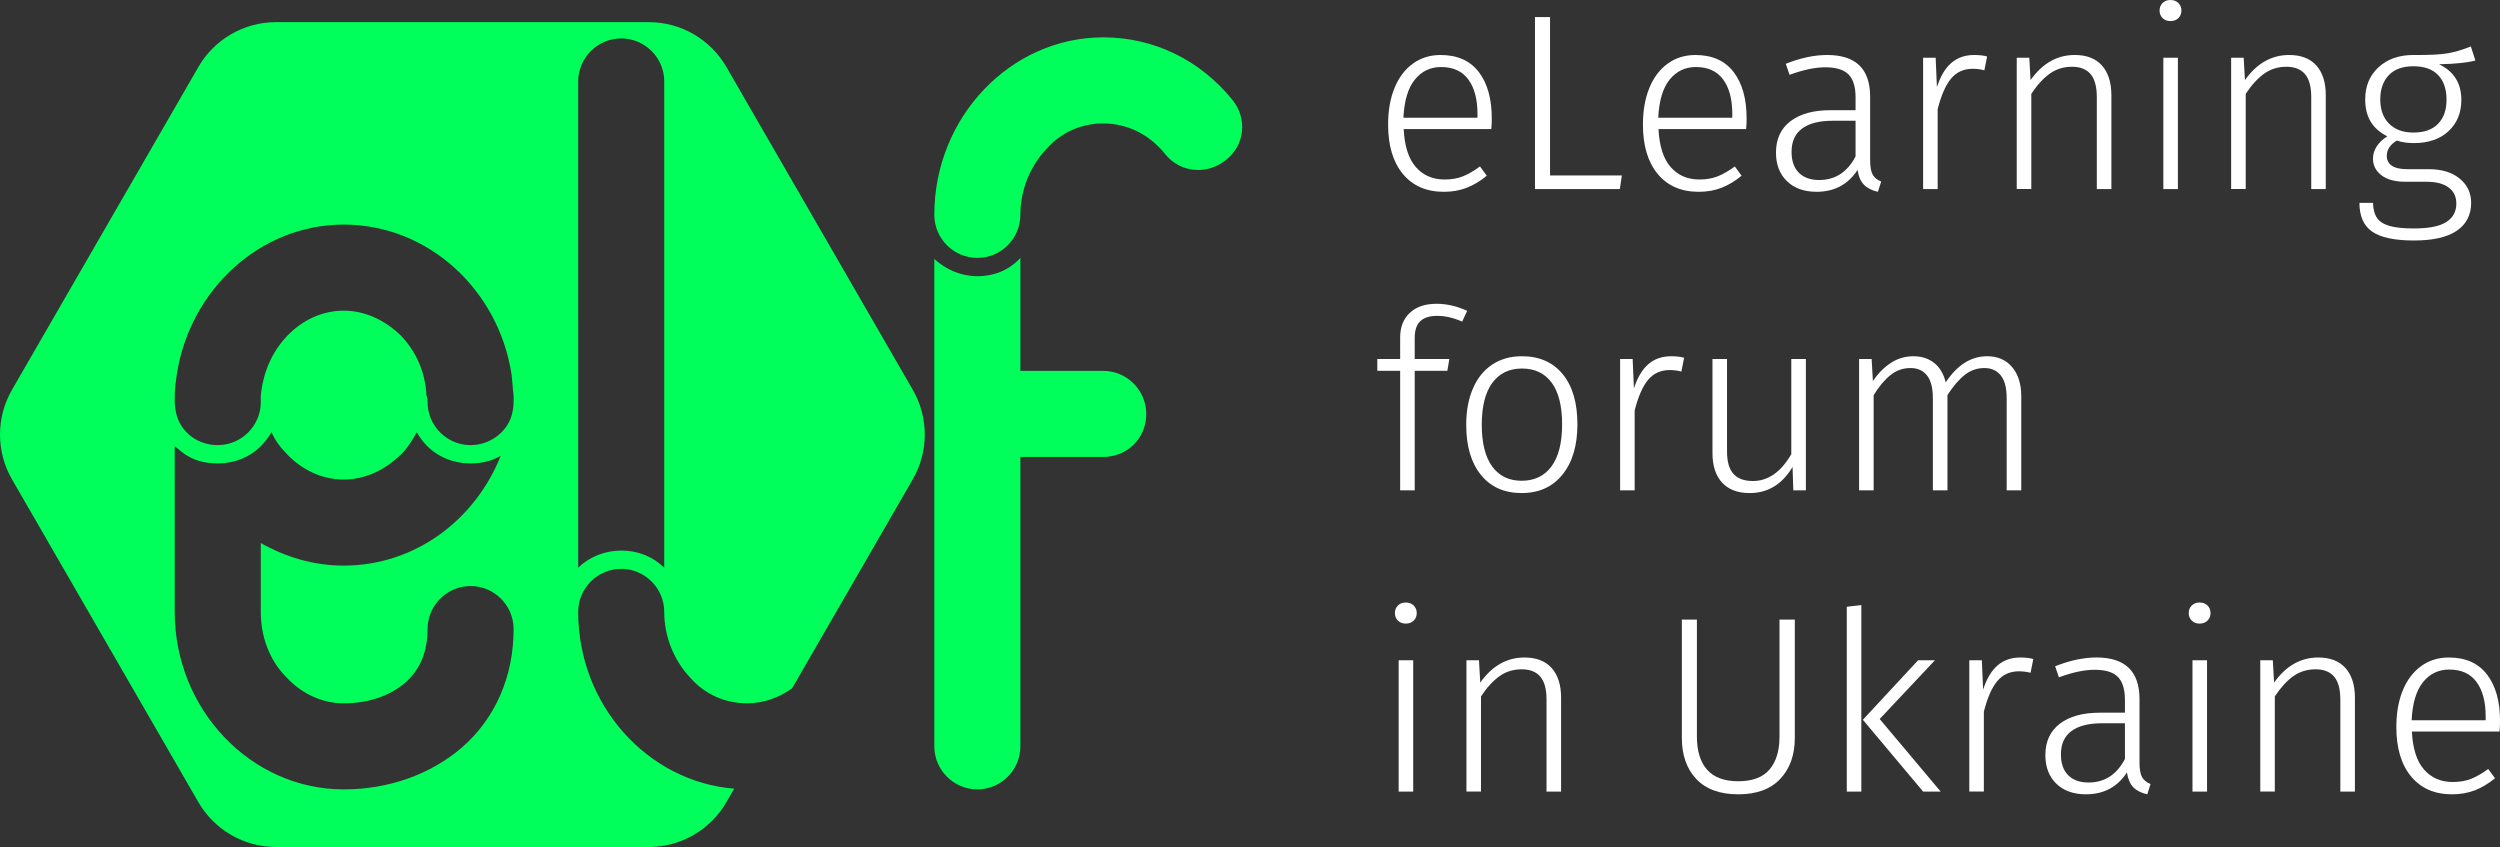 <?xml version="1.0" encoding="utf-8"?>
<!-- Generator: Adobe Illustrator 15.0.0, SVG Export Plug-In . SVG Version: 6.00 Build 0)  -->
<!DOCTYPE svg PUBLIC "-//W3C//DTD SVG 1.1//EN" "http://www.w3.org/Graphics/SVG/1.1/DTD/svg11.dtd">
<svg version="1.1" id="Шар_1" xmlns="http://www.w3.org/2000/svg" xmlns:xlink="http://www.w3.org/1999/xlink" x="0px" y="0px"
	 width="200px" height="67.76px" viewBox="0 0 200 67.76" enable-background="new 0 0 200 67.76" xml:space="preserve">
<rect x="0" y="0" width="200" height="67.76" fill="#333333" stroke="none"/>
<g>
	<path fill="#FFFFFF" d="M119.304,10.323h-7.01c0.067,1.366,0.392,2.38,0.975,3.043c0.581,0.663,1.348,0.994,2.299,0.994
		c0.549,0,1.034-0.083,1.456-0.251c0.423-0.167,0.881-0.432,1.375-0.793l0.544,0.743c-0.523,0.429-1.059,0.75-1.607,0.964
		c-0.549,0.214-1.159,0.321-1.829,0.321c-1.392,0-2.484-0.475-3.274-1.425s-1.184-2.27-1.184-3.957c0-1.111,0.169-2.085,0.511-2.922
		c0.342-0.837,0.831-1.486,1.467-1.949c0.635-0.461,1.376-0.692,2.219-0.692c1.338,0,2.356,0.452,3.053,1.356
		c0.696,0.904,1.043,2.146,1.043,3.725C119.343,9.774,119.331,10.055,119.304,10.323z M118.199,9.118
		c0-1.178-0.244-2.099-0.733-2.761c-0.489-0.664-1.214-0.995-2.18-0.995c-0.856,0-1.556,0.334-2.099,1.004
		c-0.542,0.669-0.846,1.687-0.913,3.053h5.924V9.118z"/>
	<path fill="#FFFFFF" d="M124.003,14.039h5.745l-0.161,1.084h-6.789V1.366h1.205V14.039z"/>
	<path fill="#FFFFFF" d="M139.689,10.323h-7.01c0.067,1.366,0.393,2.38,0.975,3.043c0.582,0.663,1.348,0.994,2.299,0.994
		c0.549,0,1.034-0.083,1.456-0.251c0.423-0.167,0.881-0.432,1.376-0.793l0.543,0.743c-0.522,0.429-1.059,0.75-1.607,0.964
		c-0.549,0.214-1.158,0.321-1.828,0.321c-1.393,0-2.484-0.475-3.274-1.425s-1.184-2.27-1.184-3.957c0-1.111,0.169-2.085,0.511-2.922
		c0.342-0.837,0.831-1.486,1.467-1.949c0.634-0.461,1.375-0.692,2.219-0.692c1.338,0,2.356,0.452,3.053,1.356
		c0.696,0.904,1.044,2.146,1.044,3.725C139.729,9.774,139.716,10.055,139.689,10.323z M138.584,9.118
		c0-1.178-0.244-2.099-0.733-2.761c-0.489-0.664-1.214-0.995-2.18-0.995c-0.856,0-1.557,0.334-2.099,1.004
		c-0.542,0.669-0.846,1.687-0.914,3.053h5.925V9.118z"/>
	<path fill="#FFFFFF" d="M149.82,13.979c0.142,0.241,0.366,0.422,0.675,0.542l-0.263,0.823c-0.481-0.107-0.853-0.294-1.113-0.562
		c-0.263-0.269-0.434-0.664-0.513-1.186c-0.764,1.165-1.855,1.747-3.274,1.747c-1.004,0-1.797-0.284-2.38-0.853
		c-0.582-0.569-0.873-1.329-0.873-2.279c0-1.085,0.384-1.921,1.154-2.511c0.771-0.589,1.838-0.884,3.204-0.884h2.008V7.793
		c0-0.844-0.188-1.457-0.563-1.838s-0.997-0.572-1.867-0.572c-0.804,0-1.754,0.201-2.852,0.603l-0.301-0.883
		c1.178-0.469,2.282-0.703,3.313-0.703c2.29,0,3.435,1.111,3.435,3.334v5.061C149.61,13.343,149.681,13.738,149.82,13.979z
		 M148.445,12.513V9.66h-1.827c-1.072,0-1.888,0.208-2.45,0.623c-0.563,0.416-0.843,1.038-0.843,1.868
		c0,0.723,0.193,1.278,0.582,1.667c0.388,0.389,0.931,0.583,1.627,0.583C146.818,14.4,147.789,13.771,148.445,12.513z"/>
	<path fill="#FFFFFF" d="M158.969,4.519l-0.22,1.105c-0.296-0.081-0.603-0.121-0.925-0.121c-0.723,0-1.302,0.261-1.737,0.783
		c-0.436,0.522-0.793,1.339-1.074,2.45v6.387h-1.164V4.62h1.003l0.101,2.35c0.282-0.87,0.666-1.517,1.154-1.938
		c0.489-0.422,1.096-0.632,1.818-0.632C158.34,4.398,158.688,4.438,158.969,4.519z"/>
	<path fill="#FFFFFF" d="M168.157,5.242c0.501,0.563,0.754,1.353,0.754,2.37v7.511h-1.166V7.772c0-0.843-0.168-1.459-0.502-1.848
		c-0.336-0.388-0.83-0.583-1.485-0.583c-0.67,0-1.262,0.185-1.777,0.552c-0.516,0.368-1.008,0.907-1.477,1.617v7.612h-1.165V4.62
		h1.004l0.101,1.787c0.951-1.339,2.129-2.008,3.534-2.008C166.93,4.398,167.655,4.68,168.157,5.242z"/>
	<path fill="#FFFFFF" d="M174.273,0.241c0.16,0.16,0.241,0.361,0.241,0.602c0,0.241-0.081,0.442-0.241,0.603
		c-0.162,0.161-0.375,0.241-0.645,0.241c-0.255,0-0.462-0.08-0.622-0.241c-0.159-0.161-0.241-0.361-0.241-0.603
		c0-0.241,0.082-0.442,0.241-0.602C173.167,0.081,173.374,0,173.629,0C173.898,0,174.111,0.081,174.273,0.241z M174.231,15.123
		h-1.163V4.62h1.163V15.123z"/>
	<path fill="#FFFFFF" d="M185.311,5.242c0.501,0.563,0.75,1.353,0.75,2.37v7.511h-1.162V7.772c0-0.843-0.168-1.459-0.505-1.848
		c-0.333-0.388-0.829-0.583-1.484-0.583c-0.67,0-1.261,0.185-1.776,0.552c-0.516,0.368-1.009,0.907-1.477,1.617v7.612h-1.166V4.62
		h1.003l0.102,1.787c0.952-1.339,2.129-2.008,3.535-2.008C184.08,4.398,184.806,4.68,185.311,5.242z"/>
	<path fill="#FFFFFF" d="M198.03,4.84c-0.642,0.174-1.61,0.274-2.911,0.301c1.191,0.563,1.788,1.513,1.788,2.852
		c0,1.032-0.342,1.865-1.025,2.5c-0.681,0.636-1.605,0.954-2.771,0.954c-0.521,0-0.978-0.066-1.364-0.201
		c-0.255,0.148-0.451,0.325-0.594,0.533c-0.141,0.208-0.211,0.432-0.211,0.673c0,0.723,0.556,1.084,1.668,1.084h1.706
		c1.031,0,1.852,0.251,2.46,0.753c0.61,0.502,0.916,1.148,0.916,1.938c0,0.964-0.384,1.707-1.146,2.229
		c-0.763,0.522-1.902,0.783-3.416,0.783c-1.566,0-2.687-0.238-3.362-0.713c-0.678-0.476-1.014-1.242-1.014-2.299h1.084
		c0.014,0.508,0.12,0.911,0.322,1.205c0.199,0.295,0.535,0.509,1.003,0.643c0.468,0.134,1.124,0.201,1.967,0.201
		c1.18,0,2.037-0.171,2.572-0.513c0.535-0.341,0.805-0.834,0.805-1.476c0-0.563-0.211-0.994-0.625-1.295
		c-0.415-0.301-0.998-0.452-1.746-0.452h-1.706c-0.832,0-1.471-0.174-1.919-0.522s-0.673-0.79-0.673-1.325
		c0-0.348,0.101-0.676,0.3-0.984c0.202-0.308,0.482-0.576,0.844-0.803c-0.603-0.308-1.048-0.704-1.334-1.186
		c-0.289-0.481-0.432-1.071-0.432-1.767c0-1.058,0.354-1.915,1.064-2.571c0.709-0.656,1.64-0.984,2.791-0.984
		c1.272,0.013,2.199-0.033,2.782-0.141c0.583-0.106,1.188-0.287,1.815-0.542L198.03,4.84z M191.093,6.025
		c-0.448,0.482-0.672,1.125-0.672,1.928c0,0.831,0.238,1.479,0.712,1.948c0.476,0.469,1.12,0.703,1.938,0.703
		c0.857,0,1.513-0.231,1.967-0.693c0.457-0.462,0.684-1.108,0.684-1.938c0-0.844-0.224-1.5-0.672-1.968
		c-0.448-0.469-1.11-0.704-1.979-0.704C192.2,5.302,191.541,5.543,191.093,6.025z"/>
	<path fill="#FFFFFF" d="M113.63,25.688c-0.301,0.281-0.453,0.73-0.453,1.346v1.688h2.771l-0.16,0.943h-2.611v9.56h-1.164v-9.56
		h-1.828v-0.943h1.828v-1.728c0-0.83,0.258-1.486,0.773-1.968c0.514-0.482,1.227-0.723,2.138-0.723c0.817,0,1.633,0.188,2.45,0.563
		l-0.401,0.863c-0.696-0.308-1.36-0.461-1.989-0.461C114.383,25.266,113.932,25.407,113.63,25.688z"/>
	<path fill="#FFFFFF" d="M125.019,29.936c0.783,0.958,1.174,2.293,1.174,4.006c0,1.701-0.398,3.043-1.195,4.027
		c-0.796,0.984-1.884,1.476-3.263,1.476c-1.393,0-2.481-0.485-3.264-1.456s-1.174-2.307-1.174-4.007
		c0-1.111,0.181-2.082,0.542-2.912c0.361-0.83,0.875-1.466,1.545-1.908c0.67-0.441,1.46-0.663,2.371-0.663
		C123.147,28.5,124.235,28.979,125.019,29.936z M119.384,30.628c-0.562,0.764-0.843,1.882-0.843,3.354
		c0,1.459,0.279,2.571,0.833,3.334c0.556,0.763,1.342,1.145,2.361,1.145c1.017,0,1.81-0.381,2.38-1.145
		c0.569-0.763,0.854-1.888,0.854-3.375c0-1.459-0.279-2.567-0.833-3.324c-0.557-0.756-1.349-1.135-2.38-1.135
		C120.737,29.483,119.947,29.865,119.384,30.628z"/>
	<path fill="#FFFFFF" d="M134.729,28.62l-0.22,1.105c-0.295-0.081-0.602-0.121-0.924-0.121c-0.723,0-1.302,0.261-1.737,0.783
		c-0.436,0.522-0.793,1.339-1.075,2.45v6.387h-1.164V28.721h1.003l0.101,2.35c0.282-0.87,0.666-1.517,1.154-1.938
		c0.489-0.422,1.096-0.632,1.818-0.632C134.1,28.5,134.448,28.539,134.729,28.62z"/>
	<path fill="#FFFFFF" d="M144.469,39.224h-1.004l-0.061-1.867c-0.831,1.393-1.975,2.088-3.434,2.088
		c-0.951,0-1.684-0.277-2.199-0.833c-0.516-0.555-0.773-1.349-0.773-2.38v-7.511h1.164v7.391c0,0.817,0.171,1.416,0.513,1.797
		s0.86,0.572,1.557,0.572c1.219,0,2.243-0.716,3.072-2.149v-7.611h1.166V39.224z"/>
	<path fill="#FFFFFF" d="M160.967,29.363c0.489,0.576,0.734,1.359,0.734,2.35v7.511h-1.166v-7.351c0-0.83-0.157-1.442-0.472-1.837
		s-0.753-0.593-1.315-0.593c-0.589,0-1.118,0.188-1.586,0.563c-0.47,0.375-0.925,0.911-1.366,1.606v7.612h-1.166v-7.351
		c0-0.83-0.156-1.442-0.471-1.837s-0.753-0.593-1.316-0.593c-0.603,0-1.138,0.188-1.605,0.563c-0.47,0.375-0.918,0.911-1.347,1.606
		v7.612h-1.164V28.721h1.003l0.102,1.767c0.414-0.616,0.894-1.101,1.436-1.456c0.542-0.354,1.142-0.532,1.797-0.532
		c0.67,0,1.229,0.181,1.678,0.542s0.753,0.877,0.914,1.547c0.924-1.393,2.027-2.089,3.313-2.089
		C159.813,28.5,160.478,28.787,160.967,29.363z"/>
	<path fill="#FFFFFF" d="M113.098,48.442c0.16,0.161,0.241,0.362,0.241,0.602c0,0.241-0.081,0.442-0.241,0.603
		c-0.161,0.161-0.375,0.241-0.643,0.241c-0.255,0-0.462-0.08-0.622-0.241c-0.161-0.16-0.241-0.361-0.241-0.603
		c0-0.24,0.08-0.441,0.241-0.602c0.16-0.16,0.367-0.241,0.622-0.241C112.723,48.202,112.937,48.282,113.098,48.442z M113.057,63.326
		h-1.164V52.821h1.164V63.326z"/>
	<path fill="#FFFFFF" d="M124.135,53.443c0.501,0.563,0.752,1.353,0.752,2.371v7.512h-1.164v-7.353c0-0.844-0.168-1.458-0.503-1.847
		s-0.83-0.582-1.485-0.582c-0.67,0-1.262,0.184-1.778,0.552s-1.007,0.907-1.477,1.616v7.613h-1.164V52.821h1.003l0.101,1.787
		c0.951-1.339,2.129-2.008,3.535-2.008C122.906,52.6,123.632,52.881,124.135,53.443z"/>
	<path fill="#FFFFFF" d="M143.585,59.027c0,1.365-0.388,2.46-1.164,3.284c-0.777,0.824-1.896,1.234-3.354,1.234
		c-1.474,0-2.595-0.408-3.365-1.226c-0.769-0.815-1.154-1.914-1.154-3.293v-9.459h1.205v9.358c0,1.151,0.272,2.036,0.814,2.65
		c0.542,0.617,1.376,0.925,2.501,0.925c1.124,0,1.954-0.311,2.489-0.935c0.535-0.623,0.804-1.503,0.804-2.641v-9.358h1.224V59.027z"
		/>
	<path fill="#FFFFFF" d="M148.907,63.326h-1.164V48.542l1.164-0.14V63.326z M150.374,57.52l4.88,5.806h-1.405l-4.82-5.744
		l4.418-4.761h1.347L150.374,57.52z"/>
	<path fill="#FFFFFF" d="M162.665,52.72l-0.221,1.104c-0.295-0.08-0.603-0.12-0.924-0.12c-0.724,0-1.302,0.261-1.737,0.783
		c-0.437,0.521-0.793,1.34-1.075,2.449v6.389h-1.164V52.821h1.003l0.102,2.35c0.281-0.87,0.665-1.517,1.154-1.938
		c0.488-0.421,1.096-0.632,1.818-0.632C162.035,52.6,162.385,52.64,162.665,52.72z"/>
	<path fill="#FFFFFF" d="M171.371,62.179c0.14,0.241,0.364,0.423,0.672,0.544l-0.261,0.822c-0.481-0.108-0.854-0.294-1.115-0.562
		c-0.26-0.27-0.431-0.664-0.513-1.186c-0.762,1.166-1.854,1.747-3.272,1.747c-1.005,0-1.798-0.284-2.381-0.854
		c-0.581-0.568-0.872-1.328-0.872-2.279c0-1.086,0.384-1.921,1.154-2.511s1.838-0.884,3.203-0.884h2.009v-1.023
		c0-0.845-0.188-1.457-0.563-1.839c-0.375-0.381-0.997-0.572-1.866-0.572c-0.805,0-1.754,0.201-2.853,0.603l-0.302-0.883
		c1.179-0.469,2.282-0.703,3.314-0.703c2.289,0,3.435,1.111,3.435,3.334v5.061C171.16,61.543,171.23,61.938,171.371,62.179z
		 M169.995,60.714v-2.853h-1.827c-1.073,0-1.889,0.207-2.451,0.622c-0.563,0.416-0.843,1.039-0.843,1.869
		c0,0.723,0.193,1.277,0.581,1.667c0.389,0.388,0.932,0.582,1.629,0.582C168.367,62.602,169.34,61.972,169.995,60.714z"/>
	<path fill="#FFFFFF" d="M176.602,48.442c0.16,0.161,0.241,0.362,0.241,0.602c0,0.241-0.081,0.442-0.241,0.603
		c-0.159,0.161-0.375,0.241-0.642,0.241c-0.255,0-0.462-0.08-0.622-0.241c-0.162-0.16-0.24-0.361-0.24-0.603
		c0-0.24,0.078-0.441,0.24-0.602c0.16-0.16,0.367-0.241,0.622-0.241C176.227,48.202,176.442,48.282,176.602,48.442z M176.563,63.326
		h-1.165V52.821h1.165V63.326z"/>
	<path fill="#FFFFFF" d="M187.639,53.443c0.501,0.563,0.754,1.353,0.754,2.371v7.512h-1.166v-7.353c0-0.844-0.168-1.458-0.502-1.847
		c-0.336-0.389-0.829-0.582-1.484-0.582c-0.67,0-1.264,0.184-1.779,0.552s-1.006,0.907-1.477,1.616v7.613h-1.163V52.821h1.003
		l0.102,1.787c0.949-1.339,2.129-2.008,3.533-2.008C186.411,52.6,187.137,52.881,187.639,53.443z"/>
	<path fill="#FFFFFF" d="M199.961,58.524h-7.01c0.067,1.366,0.392,2.381,0.975,3.043c0.58,0.663,1.348,0.993,2.298,0.993
		c0.549,0,1.033-0.082,1.457-0.249c0.423-0.168,0.88-0.432,1.375-0.793l0.544,0.742c-0.523,0.429-1.059,0.75-1.608,0.964
		c-0.549,0.213-1.157,0.321-1.826,0.321c-1.393,0-2.485-0.475-3.275-1.425c-0.791-0.951-1.183-2.27-1.183-3.958
		c0-1.11,0.168-2.086,0.51-2.921c0.342-0.838,0.832-1.487,1.468-1.949c0.634-0.462,1.376-0.692,2.22-0.692
		c1.336,0,2.356,0.451,3.051,1.355c0.698,0.904,1.045,2.146,1.045,3.726C200,57.976,199.986,58.256,199.961,58.524z M198.854,57.32
		c0-1.179-0.244-2.099-0.731-2.762c-0.49-0.663-1.216-0.994-2.18-0.994c-0.857,0-1.558,0.334-2.099,1.004
		c-0.544,0.67-0.847,1.687-0.913,3.053h5.923V57.32z"/>
</g>
<g>
	<path fill="#00FF5A" d="M73.021,31.179L58.112,5.357C56.83,3.138,54.462,1.771,51.9,1.771H22.083c-2.563,0-4.93,1.367-6.212,3.586
		L0.962,31.179c-1.282,2.219-1.282,4.954,0,7.173l14.909,25.822c1.282,2.219,3.649,3.586,6.212,3.586H51.9
		c2.563,0,4.93-1.367,6.212-3.586l0.622-1.079c-6.926-0.562-12.479-6.682-12.479-14.145c0-1.895,1.55-3.442,3.442-3.442
		s3.442,1.548,3.442,3.442c0,1.979,0.776,3.873,2.066,5.249c1.207,1.379,2.84,2.066,4.563,2.066c1.292,0,2.529-0.432,3.604-1.205
		l9.647-16.709C74.302,36.133,74.302,33.398,73.021,31.179z M36.959,59.795c-2.497,2.151-5.853,3.356-9.468,3.356
		c-7.402,0-13.513-6.369-13.513-14.201V35.696c0.345,0.258,0.688,0.603,1.032,0.773c0.688,0.432,1.548,0.603,2.41,0.603
		c1.377,0,2.582-0.516,3.442-1.376c0.344-0.344,0.602-0.689,0.861-1.121c0.259,0.604,0.688,1.206,1.205,1.723
		c1.206,1.291,2.839,2.065,4.563,2.065c1.721,0,3.357-0.774,4.647-2.065c0.517-0.517,0.862-1.119,1.205-1.723
		c0.861,1.549,2.411,2.497,4.304,2.497c0.861,0,1.635-0.171,2.41-0.603c-2.066,5.164-6.886,8.78-12.565,8.78
		c-2.411,0-4.648-0.688-6.629-1.807v5.509c0,1.979,0.689,3.873,2.066,5.249c1.206,1.292,2.839,2.066,4.563,2.066
		c1.979,0,3.7-0.603,4.906-1.635c1.205-1.034,1.807-2.497,1.807-4.304c0-1.895,1.549-3.444,3.442-3.444
		c1.893,0,3.442,1.549,3.442,3.444C41.089,54.114,39.626,57.471,36.959,59.795z M41.089,32.166c0,0.432-0.085,0.776-0.171,1.12
		c-0.432,1.377-1.807,2.324-3.271,2.324c-1.893,0-3.442-1.549-3.442-3.443c0-0.171,0-0.345-0.087-0.516
		c-0.087-1.807-0.774-3.443-1.979-4.733c-1.29-1.291-2.926-2.066-4.647-2.066c-1.723,0-3.356,0.776-4.563,2.066
		c-1.205,1.29-1.893,2.926-2.066,4.733v0.516c0,1.894-1.55,3.443-3.442,3.443c-1.548,0-2.84-0.947-3.271-2.324
		c-0.085-0.343-0.171-0.688-0.171-1.12V31.65c0-0.602,0.085-1.119,0.171-1.722c1.034-6.713,6.628-11.962,13.342-11.962
		c6.799,0,12.393,5.249,13.427,11.962c0.085,0.603,0.085,1.12,0.171,1.722V32.166z M53.14,45.421
		c-0.86-0.86-2.065-1.377-3.442-1.377c-1.291,0-2.582,0.517-3.442,1.377V6.517c0-1.894,1.55-3.443,3.442-3.443
		s3.442,1.549,3.442,3.443V45.421z"/>
	<path fill="#00FF5A" d="M98.069,12.8c-1.464,1.205-3.614,1.033-4.821-0.43c-1.29-1.636-3.097-2.496-4.99-2.496
		c-1.724,0-3.357,0.689-4.563,2.065c-1.291,1.378-2.066,3.272-2.066,5.25c0,1.894-1.549,3.444-3.442,3.444
		c-1.893,0-3.442-1.55-3.442-3.444c0-7.831,6.111-14.201,13.514-14.201c4.044,0,7.744,1.809,10.328,4.992
		C99.791,9.444,99.619,11.596,98.069,12.8z M88.259,29.67c1.893,0,3.442,1.548,3.442,3.442c0,1.981-1.549,3.443-3.442,3.443h-6.629
		v23.152c0,1.894-1.549,3.443-3.442,3.443c-1.893,0-3.442-1.55-3.442-3.443V20.72c0.947,0.86,2.152,1.376,3.442,1.376
		c1.377,0,2.582-0.516,3.442-1.462v9.037H88.259z"/>
</g>
</svg>
